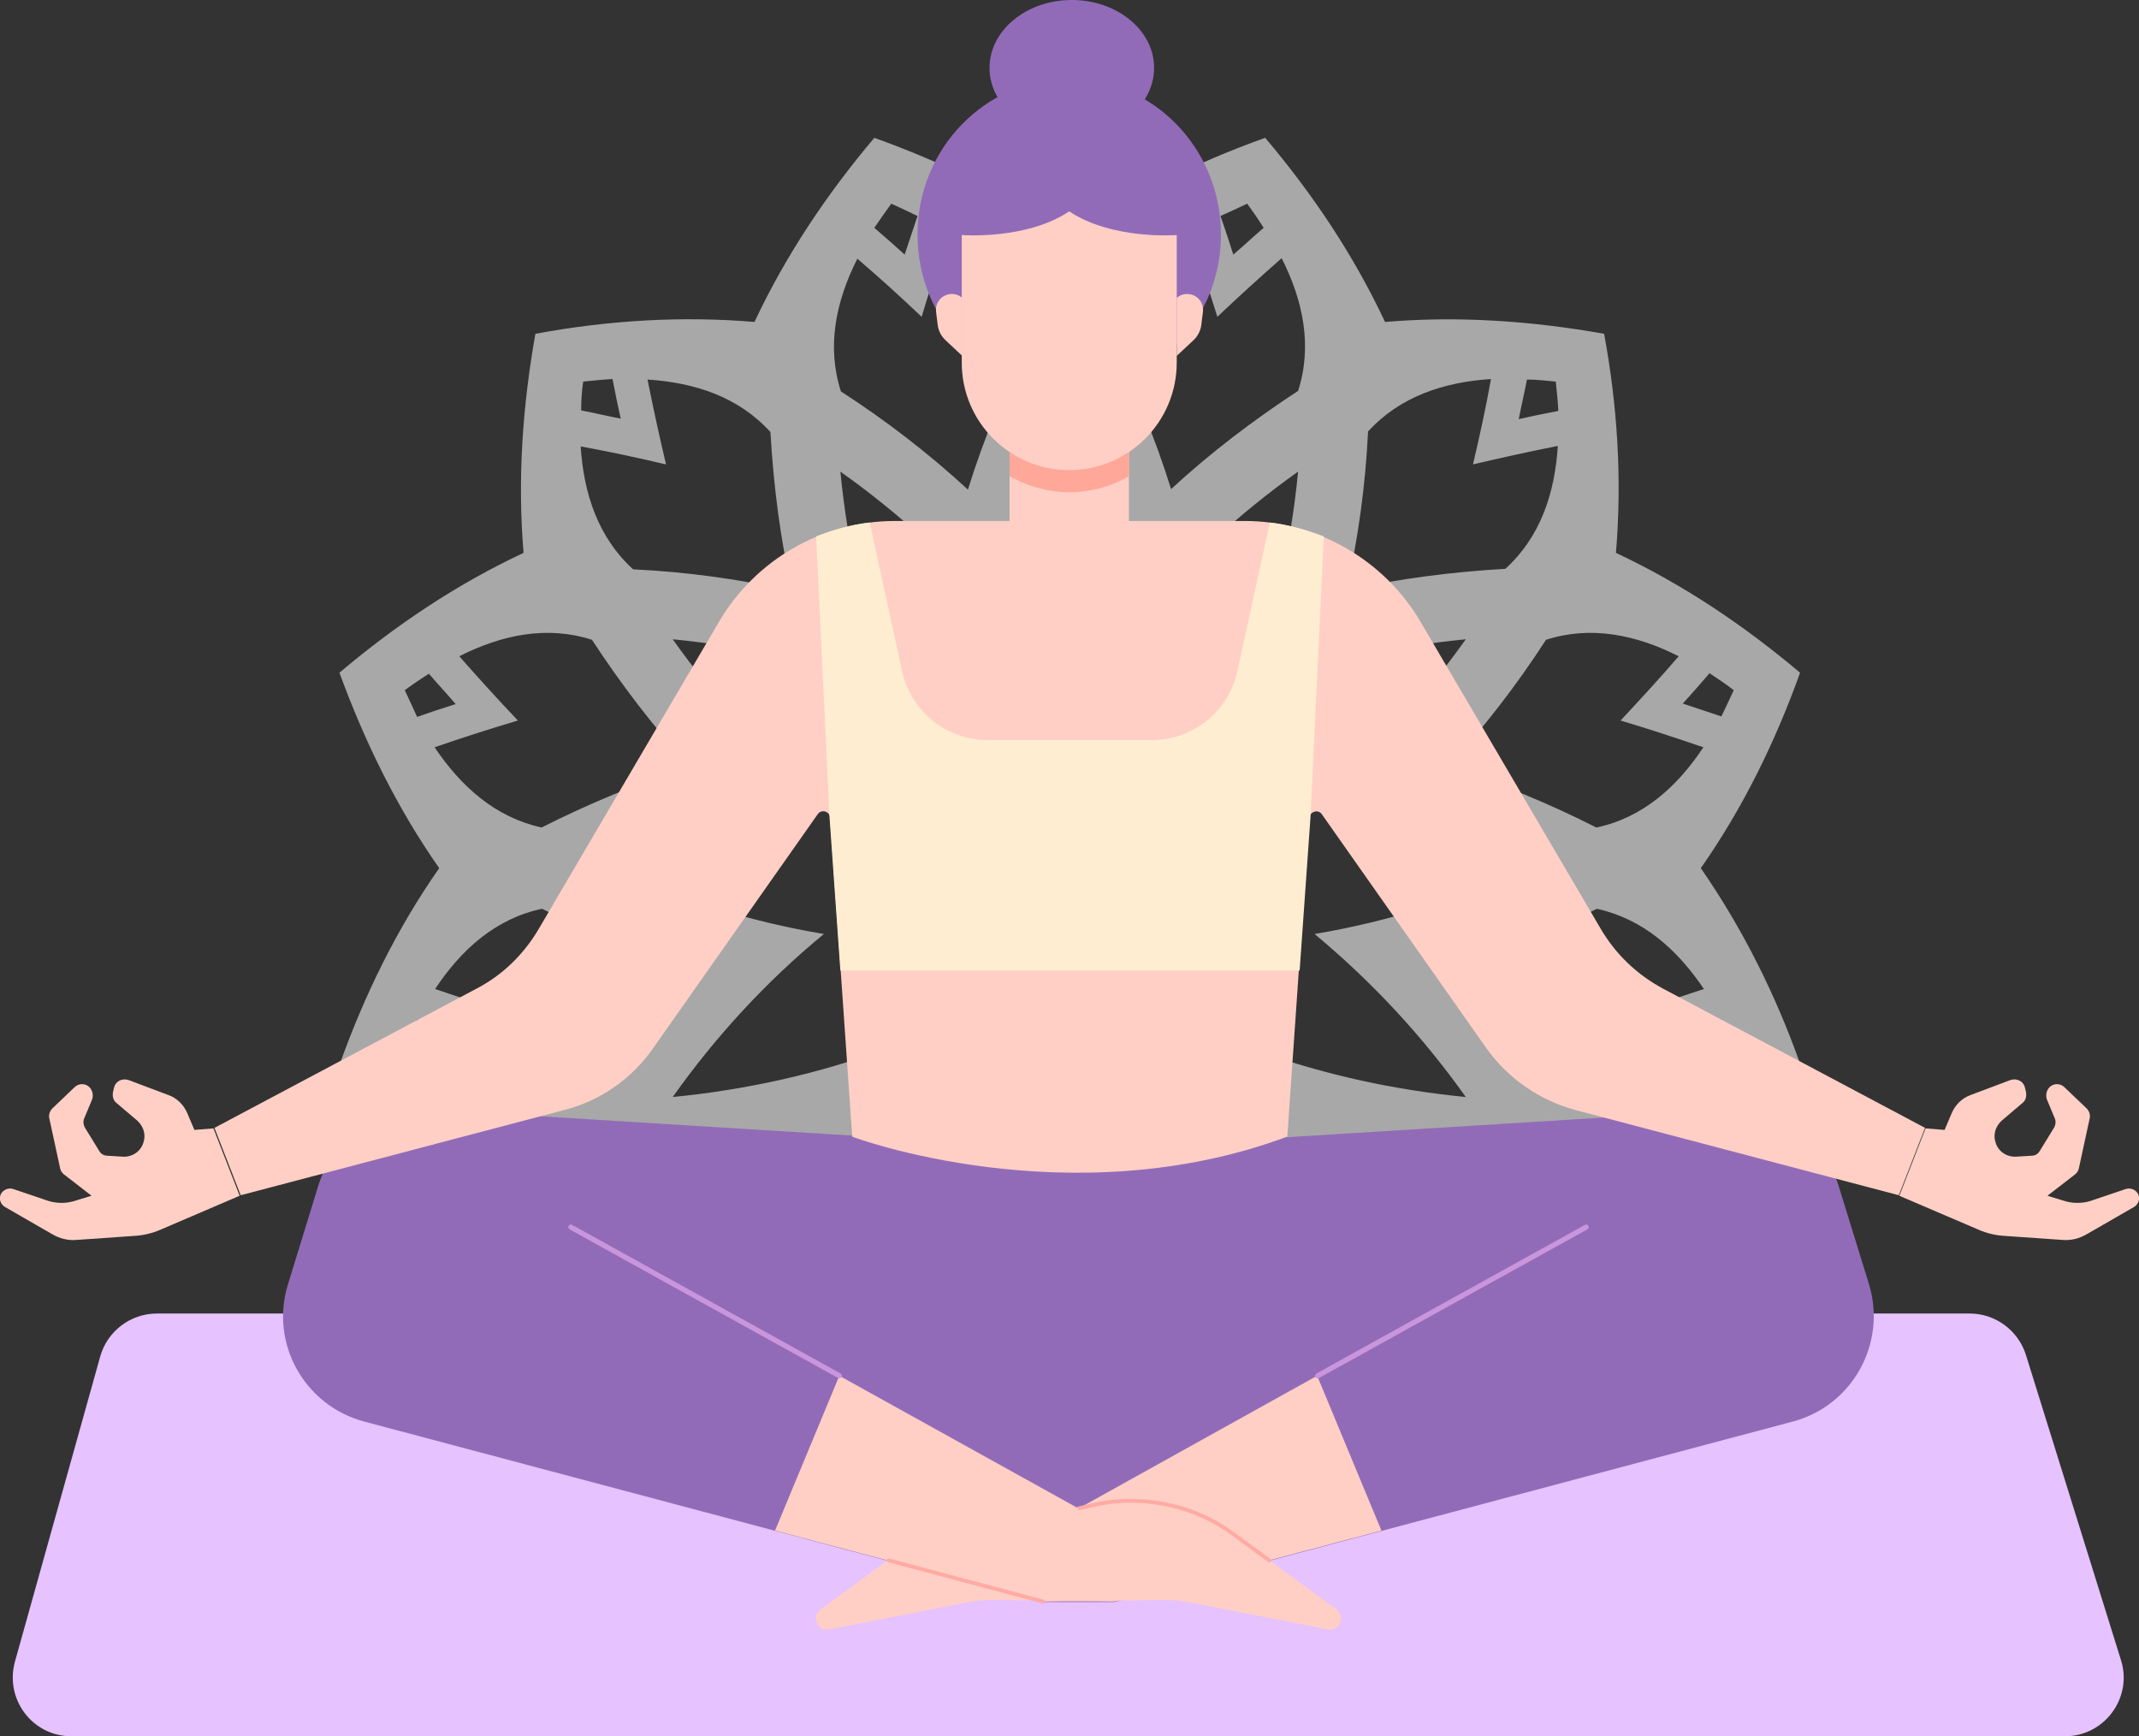 <?xml version="1.0" encoding="utf-8"?>
<!-- Generator: Adobe Illustrator 21.0.0, SVG Export Plug-In . SVG Version: 6.00 Build 0)  -->
<svg version="1.1" id="Layer_1" xmlns="http://www.w3.org/2000/svg" xmlns:xlink="http://www.w3.org/1999/xlink" x="0px" y="0px"
	 viewBox="0 0 415.9 337.6" style="enable-background:new 0 0 415.9 337.6;" xml:space="preserve">
<rect x="0" y="0" width="415.9" height="337.6" fill="#333333" stroke="none"/>
<style type="text/css">
	.st0{fill:#A8A8A8;}
	.st1{fill:#E6C2FF;}
	.st2{fill:#926BB8;}
	.st3{fill:#FFCFC5;}
	.st4{fill:none;stroke:#FFABA4;stroke-width:0.75;stroke-linecap:round;stroke-linejoin:round;stroke-miterlimit:10;}
	.st5{fill:none;stroke:#C995DD;stroke-linecap:round;stroke-miterlimit:10;}
	.st6{fill:#FFEDD1;}
	.st7{fill:#FFA899;}
</style>
<g>
	<path class="st0" d="M186.9,168.8c0,1.8,0.5,3.6,1.3,5.3c0.1,1.9,0.6,3.7,1.5,5.2c0.9,1.6,2.2,2.9,3.8,3.9c1,1.6,2.4,2.9,3.9,3.8
		c1.6,0.9,3.4,1.4,5.2,1.5c1.7,0.8,3.5,1.3,5.3,1.3c1.8,0,3.6-0.5,5.3-1.3c1.9-0.1,3.7-0.6,5.2-1.5c1.6-0.9,2.9-2.2,3.9-3.8
		c1.6-1,2.9-2.4,3.8-3.9c0.9-1.6,1.4-3.4,1.5-5.2c0.8-1.7,1.3-3.5,1.3-5.3c0-1.8-0.5-3.6-1.3-5.3c-0.1-1.9-0.6-3.7-1.5-5.2
		c-0.9-1.6-2.2-2.9-3.8-3.9c-1-1.6-2.4-2.9-3.9-3.8c-1.6-0.9-3.4-1.4-5.2-1.5c-1.7-0.8-3.5-1.3-5.3-1.3c-1.8,0-3.6,0.5-5.3,1.3
		c-1.9,0.1-3.7,0.6-5.2,1.5c-1.6,0.9-2.9,2.2-3.9,3.8c-1.6,1-2.9,2.4-3.8,3.9c-0.9,1.6-1.4,3.4-1.5,5.2
		C187.3,165.2,186.9,167,186.9,168.8z M202.5,168.8c-0.1,0.6-0.3,1.1-0.5,1.6c0.5,0.3,0.9,0.7,1.2,1.1c0.2,0.5,0.3,1.1,0.4,1.6
		c0.6,0,1.1,0.1,1.6,0.4c0.4,0.3,0.8,0.8,1.1,1.2c0.5-0.3,1.1-0.4,1.6-0.5c0.6,0.1,1.1,0.3,1.6,0.5c0.3-0.5,0.7-0.9,1.1-1.2
		c0.5-0.2,1.1-0.3,1.6-0.4c0-0.6,0.1-1.1,0.4-1.6c0.3-0.4,0.8-0.8,1.3-1.1c-0.3-0.5-0.4-1.1-0.5-1.6c0.1-0.6,0.3-1.1,0.5-1.6
		c-0.5-0.3-0.9-0.7-1.3-1.1c-0.2-0.5-0.3-1.1-0.4-1.6c-0.6,0-1.1-0.1-1.6-0.4c-0.4-0.3-0.8-0.8-1.1-1.3c-0.5,0.3-1.1,0.4-1.6,0.5
		c-0.6-0.1-1.1-0.3-1.6-0.5c-0.3,0.5-0.7,0.9-1.1,1.3c-0.5,0.2-1.1,0.3-1.6,0.4c0,0.6-0.1,1.1-0.4,1.6c-0.3,0.4-0.8,0.8-1.2,1.1
		C202.2,167.7,202.4,168.2,202.5,168.8z M195.1,172.2c-0.1-0.1-0.2-0.2-0.3-0.3c-1-1-1.3-2.1-1.3-3.2c-0.1-1,0.3-2.2,1.3-3.2
		c0.1-0.1,0.2-0.2,0.3-0.3c0-0.1-0.1-0.2-0.1-0.4c-0.3-1.4-0.1-2.5,0.5-3.4c0.5-0.9,1.3-1.7,2.7-2.1c0.1,0,0.3-0.1,0.4-0.1
		c0-0.1,0-0.3,0.1-0.4c0.4-1.3,1.2-2.2,2.1-2.7c0.9-0.6,2-0.8,3.4-0.5c0.1,0,0.3,0.1,0.4,0.1c0.1-0.1,0.2-0.2,0.3-0.3
		c1-1,2.1-1.3,3.2-1.3c1-0.1,2.2,0.3,3.2,1.3c0.1,0.1,0.2,0.2,0.3,0.3c0.1,0,0.2-0.1,0.4-0.1c1.4-0.3,2.5-0.1,3.4,0.5
		c0.9,0.5,1.7,1.3,2.1,2.7c0,0.1,0.1,0.3,0.1,0.4c0.1,0,0.3,0,0.4,0.1c1.3,0.4,2.2,1.2,2.7,2.1c0.6,0.9,0.8,2,0.5,3.4
		c0,0.1-0.1,0.3-0.1,0.4c0.1,0.1,0.2,0.2,0.3,0.3c1,1,1.3,2.1,1.3,3.2c0.1,1-0.3,2.2-1.3,3.2c-0.1,0.1-0.2,0.2-0.3,0.3
		c0,0.1,0.1,0.2,0.1,0.4c0.3,1.4,0.1,2.5-0.5,3.4c-0.5,0.9-1.3,1.7-2.7,2.1c-0.1,0-0.3,0.1-0.4,0.1c0,0.1,0,0.3-0.1,0.4
		c-0.4,1.3-1.2,2.2-2.1,2.7c-0.9,0.6-2,0.8-3.4,0.5c-0.1,0-0.3-0.1-0.4-0.1c-0.1,0.1-0.2,0.2-0.3,0.3c-1,1-2.1,1.3-3.2,1.3
		c-1,0.1-2.2-0.3-3.2-1.3c-0.1-0.1-0.2-0.2-0.3-0.3c-0.1,0-0.2,0.1-0.4,0.1c-1.4,0.3-2.5,0.1-3.4-0.5c-0.9-0.5-1.7-1.3-2.1-2.7
		c0-0.1-0.1-0.3-0.1-0.4c-0.1,0-0.3,0-0.4-0.1c-1.3-0.4-2.2-1.2-2.7-2.1c-0.6-0.9-0.8-2-0.5-3.4C195,172.5,195,172.4,195.1,172.2z"
		/>
	<path class="st0" d="M180.5,176.1c-0.3-2.4-0.6-4.9-0.9-7.4c0.2-2.5,0.5-4.9,0.9-7.4c0.9-2.3,1.9-4.6,2.9-6.8c1.4-2,2.9-4,4.4-5.9
		c1.9-1.5,3.9-3,5.9-4.4c2.3-1,4.5-2,6.8-2.9c2.4-0.3,4.9-0.6,7.4-0.9c2.5,0.2,4.9,0.5,7.4,0.9c2.3,0.9,4.6,1.9,6.8,2.9
		c2,1.4,4,2.9,5.9,4.4c1.5,1.9,3,3.9,4.4,5.9c1,2.3,2,4.5,2.9,6.8c0.3,2.4,0.6,4.9,0.9,7.4c-0.2,2.5-0.5,4.9-0.9,7.4
		c-0.9,2.3-1.9,4.6-2.9,6.8c-1.4,2-2.9,4-4.4,5.9c-1.9,1.5-3.9,3-5.9,4.4c-2.3,1-4.5,2-6.8,2.9c-2.4,0.3-4.9,0.6-7.4,0.9
		c-2.5-0.2-4.9-0.5-7.4-0.9c-2.3-0.9-4.6-1.9-6.8-2.9c-2-1.4-4-2.9-5.9-4.4c-1.5-1.9-3-3.9-4.4-5.9
		C182.4,180.7,181.4,178.4,180.5,176.1z M100.7,197.5c-5.4-1.6-10.8-3.4-16.1-5.2c5.1-7.7,11.8-13.7,20.8-15.6
		c9.3,4.7,18.9,8.7,28.9,11.8c-7.1,7.7-13.4,15.9-19.1,24.7c-8.7,2.8-17.5,1-25.8-3.2C93.1,205.8,96.9,201.6,100.7,197.5z
		 M100.7,140.1c-3.9-4.1-7.7-8.3-11.4-12.5c8.3-4.2,17.1-6,25.8-3.2c5.7,8.7,12,17,19.1,24.7c-10,3.1-19.6,7.1-28.9,11.8
		c-9-2-15.6-7.9-20.8-15.6C90,143.4,95.3,141.7,100.7,140.1z M129.5,90.3c-1.3-5.5-2.5-11-3.6-16.5c9.3,0.6,17.7,3.4,23.9,10.2
		c0.6,10.4,1.9,20.7,4.2,30.9c-10.2-2.3-20.5-3.7-30.9-4.2c-6.8-6.2-9.6-14.7-10.2-23.9C118.4,87.8,124,89,129.5,90.3z M179.2,61.6
		c1.6-5.4,3.4-10.8,5.2-16.1c7.7,5.1,13.7,11.8,15.6,20.8c-4.7,9.3-8.7,18.9-11.8,28.9c-7.7-7.1-15.9-13.4-24.7-19.1
		c-2.8-8.7-1-17.5,3.2-25.8C170.9,53.9,175.1,57.7,179.2,61.6z M236.7,61.6c4.1-3.9,8.3-7.7,12.5-11.4c4.2,8.3,6,17.1,3.2,25.8
		c-8.7,5.7-17,12-24.7,19.1c-3.1-10-7.1-19.6-11.8-28.9c2-9,7.9-15.6,15.6-20.8C233.3,50.8,235,56.2,236.7,61.6z M286.4,90.3
		c5.5-1.3,11-2.5,16.5-3.6c-0.6,9.3-3.4,17.7-10.2,23.9c-10.4,0.6-20.7,1.9-30.9,4.2c2.3-10.2,3.7-20.5,4.2-30.9
		c6.2-6.8,14.7-9.6,23.9-10.2C288.9,79.3,287.7,84.8,286.4,90.3z M315.1,140.1c5.4,1.6,10.8,3.4,16.1,5.2
		c-5.1,7.7-11.8,13.7-20.8,15.6c-9.3-4.7-18.9-8.7-28.9-11.8c7.1-7.7,13.4-15.9,19.1-24.7c8.7-2.8,17.5-1,25.8,3.2
		C322.8,131.8,319,135.9,315.1,140.1z M315.1,197.5c3.9,4.1,7.7,8.3,11.4,12.5c-8.3,4.2-17.1,6-25.8,3.2c-5.7-8.7-12-17-19.1-24.7
		c10-3.1,19.6-7.1,28.9-11.8c9,2,15.6,7.9,20.8,15.6C325.9,194.1,320.5,195.9,315.1,197.5z M286.4,247.3c1.3,5.5,2.5,11,3.6,16.5
		c-9.3-0.6-17.7-3.4-23.9-10.2c-0.6-10.4-1.9-20.7-4.2-30.9c10.2,2.3,20.5,3.7,30.9,4.2c6.8,6.2,9.6,14.7,10.2,23.9
		C297.4,249.7,291.9,248.5,286.4,247.3z M236.7,276c-1.6,5.4-3.4,10.8-5.2,16.1c-7.7-5.1-13.7-11.8-15.6-20.8
		c4.7-9.3,8.7-18.9,11.8-28.9c7.7,7.1,15.9,13.4,24.7,19.1c2.8,8.7,1,17.5-3.2,25.8C245,283.6,240.8,279.9,236.7,276z M179.2,276
		c-4.1,3.9-8.3,7.7-12.5,11.4c-4.1-8.3-5.9-17.1-3.2-25.8c8.7-5.7,17-12,24.7-19.1c3.1,10,7.1,19.6,11.8,28.9
		c-2,9-7.9,15.6-15.6,20.8C182.6,286.8,180.8,281.4,179.2,276z M129.5,247.3c-5.5,1.3-11,2.5-16.5,3.6c0.6-9.3,3.4-17.7,10.2-23.9
		c10.4-0.6,20.7-1.9,30.9-4.2c-2.3,10.2-3.7,20.5-4.2,30.9c-6.2,6.8-14.7,9.6-23.9,10.2C127,258.3,128.2,252.8,129.5,247.3z
		 M78.7,203.4c0.8-1.7,1.6-3.5,2.4-5.1c2.5,0.8,5,1.7,7.5,2.5c-1.8,2-3.5,3.9-5.2,5.9C81.8,205.6,80.3,204.5,78.7,203.4z
		 M78.7,134.2c1.5-1.1,3.1-2.2,4.7-3.2c1.7,2,3.5,3.9,5.2,5.9c-2.5,0.8-5,1.6-7.5,2.5C80.3,137.6,79.5,135.9,78.7,134.2z
		 M113.4,74.2c1.9-0.2,3.8-0.4,5.7-0.5c0.5,2.6,1,5.1,1.6,7.7c-2.6-0.5-5.1-1.1-7.7-1.6C113,78,113.1,76.1,113.4,74.2z M173.3,39.6
		c1.7,0.8,3.5,1.6,5.1,2.4c-0.8,2.5-1.7,5-2.5,7.5c-2-1.8-3.9-3.5-5.9-5.2C171.1,42.7,172.2,41.1,173.3,39.6z M242.5,39.6
		c1.1,1.5,2.2,3.1,3.2,4.7c-2,1.7-3.9,3.5-5.9,5.2c-0.8-2.5-1.6-5-2.5-7.5C239.1,41.2,240.8,40.4,242.5,39.6z M302.5,74.2
		c0.2,1.9,0.4,3.8,0.5,5.7c-2.6,0.5-5.1,1-7.7,1.6c0.5-2.6,1.1-5.1,1.6-7.7C298.7,73.8,300.6,74,302.5,74.2z M337.1,134.2
		c-0.8,1.7-1.6,3.5-2.4,5.1c-2.5-0.8-5-1.7-7.5-2.5c1.8-2,3.5-3.9,5.2-5.9C334,132,335.6,133,337.1,134.2z M337.1,203.4
		c-1.5,1.1-3.1,2.2-4.7,3.2c-1.7-2-3.5-3.9-5.2-5.9c2.5-0.8,5-1.6,7.5-2.5C335.6,199.9,336.4,201.7,337.1,203.4z M302.5,263.4
		c-1.9,0.2-3.8,0.4-5.7,0.5c-0.5-2.6-1-5.1-1.6-7.7c2.6,0.5,5.1,1.1,7.7,1.6C302.9,259.6,302.7,261.5,302.5,263.4z M242.5,298
		c-1.7-0.8-3.5-1.6-5.1-2.4c0.8-2.5,1.7-5,2.5-7.5c2,1.8,3.9,3.5,5.9,5.2C244.8,294.9,243.7,296.4,242.5,298z M173.3,298
		c-1.1-1.5-2.2-3.1-3.2-4.7c2-1.7,3.9-3.5,5.9-5.2c0.8,2.5,1.6,5,2.5,7.5C176.8,296.4,175.1,297.2,173.3,298z M113.4,263.4
		c-0.2-1.9-0.4-3.8-0.5-5.7c2.6-0.5,5.1-1,7.7-1.6c-0.5,2.6-1.1,5.1-1.6,7.7C117.1,263.7,115.3,263.6,113.4,263.4z M166,168.8
		c0.3,3.7,0.7,7.3,1.3,10.9c1.3,3.4,2.8,6.8,4.4,10.1c2.1,3,4.3,5.9,6.5,8.8c2.9,2.3,5.8,4.4,8.8,6.5c3.3,1.6,6.7,3,10.1,4.4
		c3.6,0.5,7.2,1,10.9,1.3c3.7-0.3,7.3-0.7,10.9-1.3c3.4-1.3,6.8-2.8,10.1-4.4c3-2.1,5.9-4.3,8.8-6.5c2.3-2.9,4.4-5.8,6.5-8.8
		c1.6-3.3,3-6.7,4.4-10.1c0.5-3.6,1-7.2,1.3-10.9c-0.3-3.7-0.7-7.3-1.3-10.9c-1.3-3.4-2.8-6.8-4.4-10.1c-2.1-3-4.3-5.9-6.5-8.8
		c-2.9-2.3-5.8-4.4-8.8-6.5c-3.3-1.6-6.7-3-10.1-4.4c-3.6-0.5-7.2-1-10.9-1.3c-3.7,0.3-7.3,0.7-10.9,1.3c-3.4,1.3-6.8,2.8-10.1,4.4
		c-3,2.1-5.9,4.3-8.8,6.5c-2.3,2.9-4.4,5.8-6.5,8.8c-1.6,3.3-3,6.7-4.4,10.1C166.7,161.5,166.3,165.1,166,168.8z M160.2,181.6
		c-14.5-2.4-28.3-6.8-41.3-12.8c13.1-6,26.9-10.4,41.3-12.8c-11.3-9.4-21.1-20-29.4-31.7c14.3,1.4,28.4,4.5,42.2,9.6
		c-5.1-13.8-8.2-27.9-9.6-42.2c11.7,8.3,22.4,18.1,31.7,29.4c2.4-14.5,6.8-28.3,12.8-41.3c6,13.1,10.4,26.9,12.8,41.3
		c9.4-11.3,20-21.1,31.7-29.4c-1.4,14.3-4.5,28.4-9.6,42.2c13.8-5.1,27.9-8.2,42.2-9.6c-8.3,11.7-18.1,22.4-29.4,31.7
		c14.5,2.4,28.3,6.8,41.3,12.8c-13.1,6-26.9,10.4-41.3,12.8c11.3,9.4,21.1,20,29.4,31.7c-14.3-1.4-28.4-4.5-42.2-9.6
		c5.1,13.8,8.2,27.9,9.6,42.2c-11.7-8.3-22.4-18.1-31.7-29.4c-2.4,14.5-6.8,28.3-12.8,41.3c-6-13.1-10.4-26.9-12.8-41.3
		c-9.4,11.3-20,21.1-31.7,29.4c1.4-14.3,4.5-28.4,9.6-42.2c-13.8,5.1-27.9,8.2-42.2,9.6C139.1,201.6,148.9,190.9,160.2,181.6z
		 M85.4,168.8c-8.2,11.7-14.5,24.6-19.3,38C77,216,88.8,224,101.8,230.1c-1.2,14.3-0.3,28.5,2.3,42.6c14.1,2.5,28.3,3.5,42.6,2.3
		c6.1,13,14,24.8,23.3,35.8c13.5-4.8,26.3-11.2,38-19.3c11.7,8.2,24.6,14.5,38,19.3c9.2-10.9,17.2-22.8,23.3-35.8
		c14.3,1.2,28.5,0.3,42.6-2.3c2.5-14.1,3.5-28.3,2.3-42.6c13-6.1,24.8-14,35.8-23.3c-4.8-13.5-11.2-26.3-19.3-38
		c8.2-11.7,14.5-24.6,19.3-38c-10.9-9.2-22.8-17.2-35.8-23.3c1.2-14.3,0.3-28.5-2.3-42.6c-14.1-2.5-28.3-3.5-42.6-2.3
		c-6.1-13-14-24.8-23.3-35.8c-13.5,4.8-26.3,11.2-38,19.3c-11.7-8.2-24.6-14.5-38-19.3c-9.2,10.9-17.2,22.8-23.3,35.8
		c-14.3-1.2-28.5-0.3-42.6,2.3c-2.5,14.1-3.5,28.3-2.3,42.6c-13,6.1-24.8,14-35.8,23.3C70.9,144.2,77.2,157.1,85.4,168.8z"/>
</g>
<g>
	<path class="st1" d="M401.5,337.6H13.9c-7.6,0-13-7.2-11-14.5l16.6-59.4c1.4-4.9,5.9-8.3,11-8.3H383c5,0,9.4,3.3,10.9,8l18.5,59.4
		C414.7,330.1,409.2,337.6,401.5,337.6z"/>
	<g>
		<ellipse class="st2" cx="207.9" cy="45.6" rx="29.5" ry="30.3"/>
		<ellipse class="st2" cx="208.4" cy="13.2" rx="16" ry="13.2"/>
		<g>
			<g>
				<path class="st2" d="M168.9,221l-85.5-5.3c-9.7-0.6-18.6,5.5-21.5,14.8L56,249.7c-3.6,11.5,3.2,23.6,14.8,26.7l132,35.1h13.8
					l132-35.1c11.6-3.1,18.3-15.2,14.8-26.7l-5.9-19.1c-2.9-9.3-11.8-15.4-21.5-14.8l-85.5,5.3"/>
				<g>
					<path class="st3" d="M159.6,312.9l20.1-14.7c3.3-2.4,7-4.2,10.9-5.2l0,0c5.3-1.4,10.8-1.6,16.1-0.4l3,0.7l6.9,18.1l-23.6-0.3
						c-1.5,0-3.1,0.1-4.6,0.4l-27.1,5.3C159,317.3,157.6,314.3,159.6,312.9z"/>
					<polygon class="st3" points="268.6,297.6 256.1,267.5 209.7,293.3 216.6,311.4 					"/>
				</g>
				<g>
					<path class="st3" d="M259.8,312.9l-20.1-14.7c-3.3-2.4-7-4.2-10.9-5.2h0c-5.3-1.4-10.8-1.6-16.1-0.4l-3,0.7l-6.9,18.1l23.6-0.3
						c1.5,0,3.1,0.1,4.6,0.4l27.1,5.3C260.4,317.3,261.7,314.3,259.8,312.9z"/>
					<path class="st4" d="M246.8,303.4l-7.1-5.2c-3.3-2.4-7-4.2-10.9-5.2h0c-5.3-1.4-10.8-1.6-16.1-0.4l-3,0.7"/>
					<polygon class="st3" points="150.7,297.6 163.2,267.5 209.7,293.3 202.8,311.4 					"/>
					<line class="st5" x1="111" y1="238.6" x2="163.2" y2="267.5"/>
					<line class="st5" x1="308.4" y1="238.6" x2="256.2" y2="267.5"/>
				</g>
				<line class="st4" x1="172.8" y1="303.4" x2="202.8" y2="311.4"/>
				<path class="st3" d="M369.3,232.5l15.4,6.6c1.6,0.7,3.3,1.1,5,1.2l11.5,0.8c1.6,0.1,3.1-0.3,4.5-1.1l9.2-5.3
					c0.7-0.4,1.1-1.2,1-1.9l0,0c-0.1-1.2-1.4-2-2.6-1.6l-6.8,2.3c-1.6,0.5-3.3,0.5-4.8,0.1l-3.6-1.1l5.3-4.1
					c0.4-0.3,0.7-0.7,0.8-1.2l2.1-9.7c0.2-0.7-0.1-1.5-0.6-2l-4.3-4.1c-0.8-0.8-2.1-0.8-2.9,0l0,0c-0.6,0.6-0.8,1.6-0.5,2.4l1.5,3.6
					c0.3,0.6,0.2,1.4-0.2,2l-2.7,4.4c-0.3,0.5-0.7,0.8-1.3,0.9l-3.3,0.2c-1.8,0.1-3.5-1-4-2.8l0,0c-0.5-1.5,0-3.1,1.2-4.2l4-3.4
					c0.7-0.5,0.9-1.4,0.7-2.3l-0.2-0.8c-0.3-1.2-1.6-1.8-2.8-1.4l-7.7,2.9c-1.7,0.6-3,1.9-3.7,3.5l-1.4,3.3l-3.7-0.3L369.3,232.5z"
					/>
				<path class="st3" d="M46.6,232.5l-15.4,6.6c-1.6,0.7-3.3,1.1-5,1.2l-11.5,0.8c-1.6,0.1-3.1-0.3-4.5-1.1L1,234.7
					c-0.7-0.4-1.1-1.2-1-1.9l0,0c0.1-1.2,1.4-2,2.6-1.6l6.8,2.3c1.6,0.5,3.3,0.5,4.8,0.1l3.6-1.1l-5.3-4.1c-0.4-0.3-0.7-0.7-0.8-1.2
					l-2.1-9.7c-0.2-0.7,0.1-1.5,0.6-2l4.3-4.1c0.8-0.8,2.1-0.8,2.9,0l0,0c0.6,0.6,0.8,1.6,0.5,2.4l-1.5,3.6c-0.3,0.6-0.2,1.4,0.2,2
					l2.7,4.4c0.3,0.5,0.7,0.8,1.3,0.9l3.3,0.2c1.8,0.1,3.5-1,4-2.8l0,0c0.5-1.5,0-3.1-1.2-4.2l-4-3.4c-0.7-0.5-0.9-1.4-0.7-2.3
					l0.2-0.8c0.3-1.2,1.6-1.8,2.8-1.4l7.7,2.9c1.7,0.6,3,1.9,3.7,3.5l1.4,3.3l3.7-0.3L46.6,232.5z"/>
			</g>
			<path class="st3" d="M250.3,221l4.3-62c0.1-1.2,1.7-1.7,2.4-0.7l32,45.5c4.2,5.9,10.3,10.1,17.2,12l63,16.6l5.1-13.1l-51-27.1
				c-5-2.7-9.1-6.6-12-11.5l-35.1-59.8c-7.1-12.1-20.2-19.6-34.2-19.6h-68c-14.1,0-27.1,7.5-34.2,19.6l-35.1,59.8
				c-2.9,4.9-7,8.9-12,11.5l-51,27.1l5.1,13.1l63-16.6c7-1.8,13.1-6.1,17.2-12l32-45.5c0.7-1,2.3-0.6,2.4,0.7l4.3,62
				C165.5,221,207.9,236.8,250.3,221z"/>
			<path class="st6" d="M246.9,101.6l-6.3,28.9c-1.7,7.8-8.6,13.4-16.6,13.4h-32c-8,0-14.9-5.6-16.6-13.4l-6.3-28.9
				c-3.6,0.4-7.1,1.4-10.4,2.7l2.6,54.7l2.1,29.7h89.3l2.1-29.7l2.6-54.7C253.9,103,250.5,102,246.9,101.6z"/>
		</g>
		<path class="st3" d="M216.1,123.8h-16.3c-1.9,0-3.5-1.6-3.5-3.5V78.8h23.2v41.5C219.5,122.3,218,123.8,216.1,123.8z"/>
		<g>
			<path class="st7" d="M196.3,92.6c3.4,1.9,7.4,3.1,11.6,3.1c4.2,0,8.2-1.1,11.6-3.1V79.8h-23.2V92.6z"/>
			<path class="st3" d="M228.8,45.7v24.8c0,11.5-9.3,20.9-20.9,20.9h0c-11.5,0-20.9-9.3-20.9-20.9V45.7c0,0,12.5,1,20.9-4.6
				C216.3,46.7,228.8,45.7,228.8,45.7z"/>
			<path class="st3" d="M228.8,57.9L228.8,57.9c2.2-1.8,5.4-0.1,5.1,2.7l-0.3,2.4c-0.1,1.2-0.7,2.4-1.6,3.2l-3.2,3V57.9z"/>
			<path class="st3" d="M187.1,57.9L187.1,57.9c-2.2-1.8-5.4-0.1-5.1,2.7l0.3,2.4c0.1,1.2,0.7,2.4,1.6,3.2l3.2,3V57.9z"/>
		</g>
	</g>
</g>
</svg>
